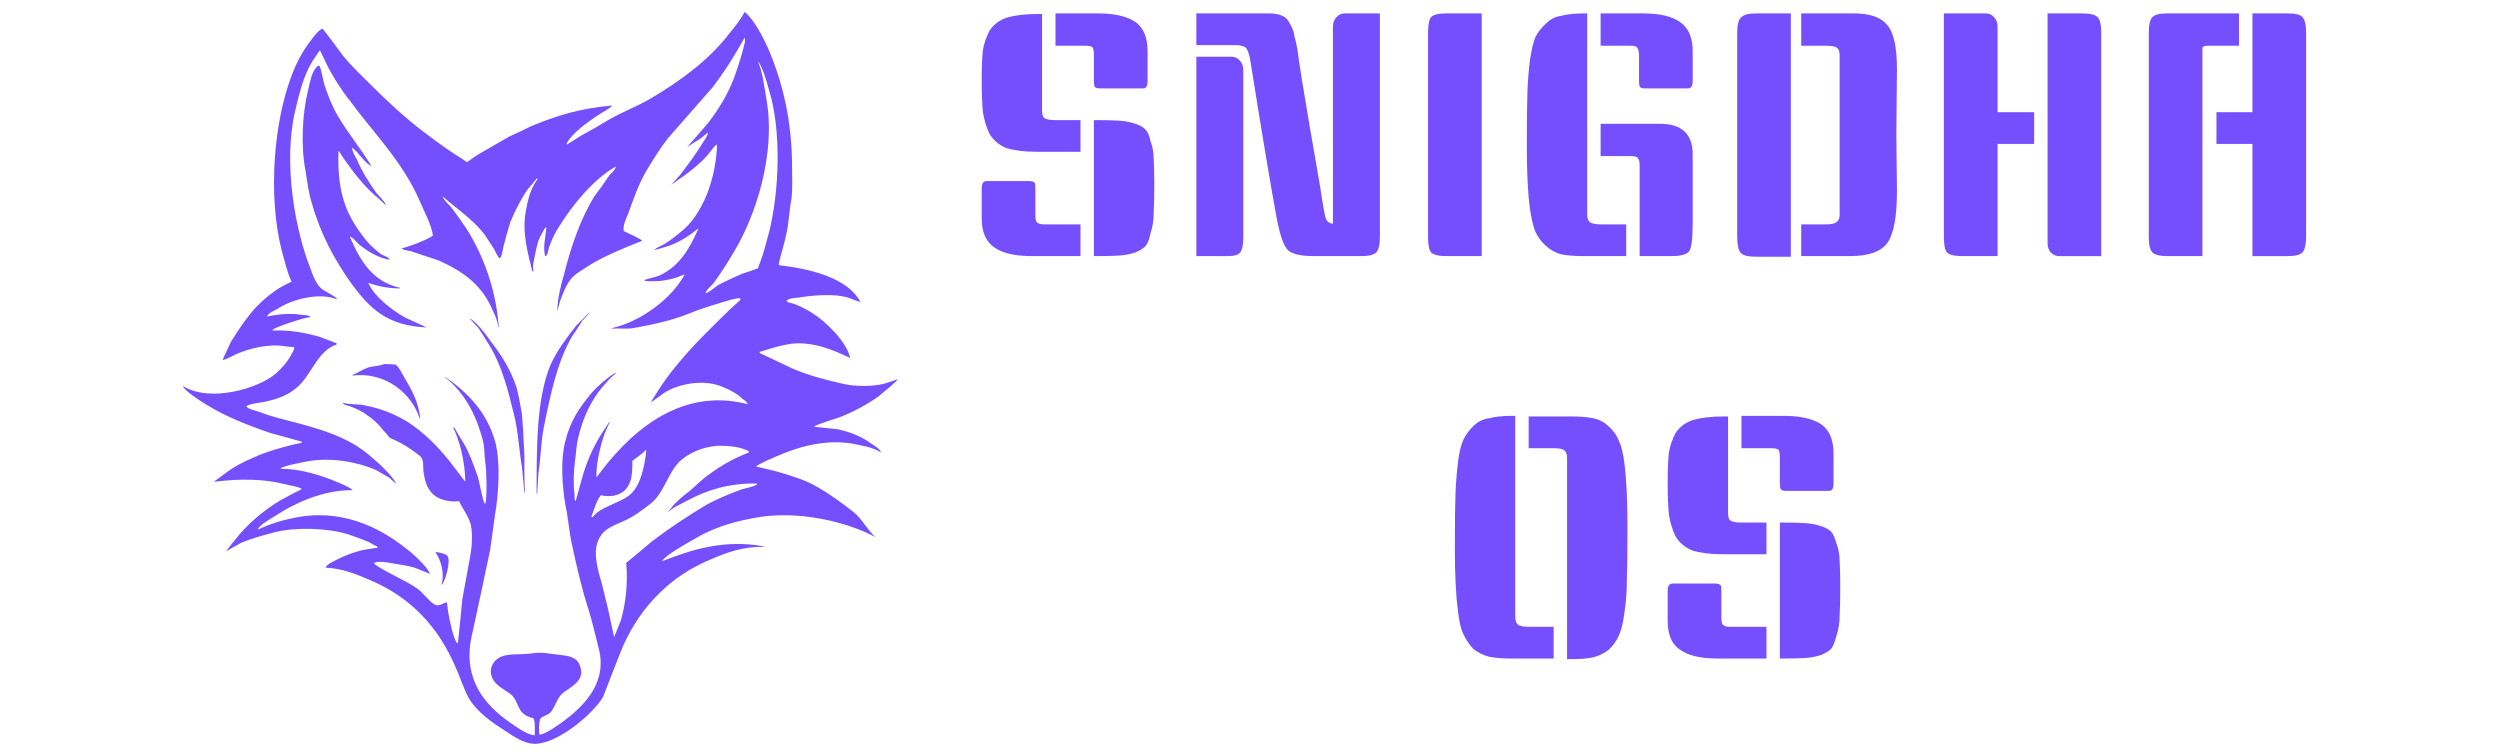 <svg version="1.2" xmlns="http://www.w3.org/2000/svg" viewBox="0 0 410 124" width="410" height="124">
	<title>Snigdha OS Logo</title>
	<style>
		.s0 { fill: #754ffe } 
	</style>
	<path id="&lt;Compound Path&gt;" fill-rule="evenodd" class="s0" d="m147.2 62.2q-0.1 0.2-0.3 0.4-0.5 0.4-1 0.9-0.9 0.7-1.8 1.5c-2 1.4-4.2 2.6-6.6 3.5-0.6 0.2-3.9 1.2-4 1.5q0.1 0 0.1 0 1.9 0.2 3.8 0.4c2.2 0.5 3.9 1.2 5.4 2.3 0.5 0.3 1.5 0.9 1.7 1.5q-0.5-0.3-1-0.5c-0.9-0.4-2-0.6-3-0.8-5-1.1-9.9 0.5-13.3 2-0.7 0.3-2.8 1.2-3.2 1.6q1.7 0.4 3.3 0.8c2.4 0.7 4.8 1.4 6.8 2.6 2.1 1.2 4 2.6 5.9 4.1 1.4 1.1 2.2 2.9 3.6 4.1q0 0 0 0c-4.6-2.5-13-4.6-20.2-3.1-3.8 0.7-6.9 1.8-9.7 3.5-1.1 0.6-4.6 2.6-5.1 3.5q0.1 0 0.1 0c4.6-1.8 10-3.6 16.5-2.4q0 0.1 0 0.1c-3.2-0.1-6 0.9-8.3 1.9-6.8 2.7-11.8 7.8-14.7 14.3-0.7 1.7-1.4 3.5-2.1 5.3q-0.6 1.5-1.2 3.1c-1.6 2.7-6.7 7-10.3 7.6-2.3 0.5-4.4-1.2-5.7-2-2.2-1.4-4.5-3-5.9-5.2-0.9-1.5-1.5-3.6-2.3-5.3-2.8-6.6-7.4-11.5-14.1-14.3-2.1-0.9-4.5-1.9-7.2-2 0.2-0.6 1.3-1 1.8-1.3q1.9-1 4.3-1.6 1.2-0.2 2.5-0.4-0.1-0.1-0.2-0.2-0.7-0.3-1.3-0.7-1.7-0.7-3.5-1.3c-3.3-1-8.4-1.2-12-0.3-1.9 0.5-3.7 1-5.4 1.7q-1.3 0.7-2.5 1.4 0.1-0.2 0.2-0.3 0.6-0.8 1.2-1.5c2-2.6 4.6-4.8 7.4-6.5q1.8-1 3.6-1.9c-0.5-0.4-2.1-0.6-2.8-0.8-3.6-0.9-7.5-0.9-11.5-0.4q0 0 0-0.1 1-0.7 1.9-1.4c1.2-0.9 2.7-1.7 4.1-2.3 1.7-0.8 3.5-1.4 5.4-1.9q1.4-0.4 2.9-0.7 0 0 0-0.1-0.1 0-0.1-0.1-2.6-0.7-5.1-1.4c-3.8-1.3-7.3-2.7-10.4-4.6-0.8-0.5-3.7-2.3-3.9-3.1q0 0 0 0c4.4 2.8 12.5 0.4 15.3-2.1 1-0.9 1.8-1.8 2.5-3.1 0.1-0.2 0.6-0.9 0.4-1.2q-0.7 0-1.4-0.1c-2.9-0.5-5.9 0.4-7.9 1.2-0.5 0.2-2 1.1-2.4 1q0 0 0 0 0.7-1.5 1.4-3c1-1.6 2-3.1 3.2-4.6 1.2-1.5 2.9-3 4.6-4.1q1-0.6 2.1-1.1c-0.7-1.6-1.1-3.3-1.6-5.1-2.3-9.1-1.3-21.2 1.7-28.9 0.9-2.4 2-4.2 3.4-6 0.4-0.5 1-1.3 1.6-1.5 1.2 1.5 2.3 3 3.4 4.5 1.3 1.6 2.8 3 4.3 4.5 2.9 2.9 5.8 5.6 9.1 8.1 1.6 1.2 3.2 2.4 4.9 3.5q1 0.6 2 1.3 0.8-0.6 1.7-1.2 2.6-1.5 5.2-3 1.8-0.8 3.6-1.7c4.1-1.7 7.8-2.9 13.3-3.4-0.2 0.4-2.1 1.4-2.5 1.7-1.6 1.1-4.1 2.8-5 4.6q0.1 0.1 0.1 0.1 1.1-0.7 2.2-1.4 2.4-1.3 4.7-2.7c2.3-1.3 4.7-2.2 6.9-3.5 4.9-2.9 9.5-6.3 12.8-10.6 0.9-1.1 1.8-2.2 2.5-3.5q0.1 0 0.1 0c1.5 1.3 2.9 4 3.8 6 2.3 5.4 3.9 11.7 3.9 19.5 0 1.7 0.1 3.4-0.1 5.1-0.4 2-0.4 4.1-0.9 6-0.3 1.6-0.9 3.2-1.2 4.8q0.1 0 0.1 0.1c5.4 0.6 11.3 2.2 13.3 6q0 0 0 0c-0.7-0.1-1.5-0.6-2.4-0.8-2-0.5-5-0.3-7.1 0-0.8 0.2-2.1 0.1-2.6 0.6 0.1 0.4 1 0.4 1.4 0.6 1 0.4 2 0.9 2.9 1.5 2.1 1.3 5.5 4.6 6.1 7.2q0 0.1 0 0.1c-2.5-1.2-6.5-3-10.4-2.2-1.6 0.3-3 0.8-4.4 1.2q0 0.1 0 0.2 2.8 1.3 5.5 2.6c2.6 1.1 5.3 1.8 8.4 2.5 1.9 0.4 4.8 0.4 6.6-0.1 0.4-0.1 2.1-0.7 2.1-0.7zm-48.9 44.6c-0.6-2.4-1.1-4.6-1.8-6.9-1.1-3.4-1.9-6.9-2.7-10.6-0.5-2.2-0.6-4.4-1.1-6.6-0.5-3.1-0.8-7.3 0-10.3 0.8-3.3 2.3-5.5 4.1-7.7 0.7-0.9 3.3-3.3 4.3-3.6q-0.5 0.5-1 0.9-1 1.1-1.9 2.2c-1.6 2.2-2.7 4.7-3.4 7.7-0.3 1.2-0.3 2.4-0.5 3.7-0.2 1.5-0.3 3.7-0.1 5.2 0.1 0.5-0.1 1.1 0.2 1.4q0.6-2.1 1.2-4.3c0.8-2.7 2-5.2 3.4-7.3q0.5-0.7 0.9-1.4 0.1 0 0.1 0-0.4 0.9-0.8 1.8c-0.7 2-1.4 4.6-1.4 7.2q0 0 0.1 0c4.6-6.3 13-15 24.8-11.9q-0.2-0.2-0.4-0.5-0.6-0.4-1.1-0.9c-0.8-0.6-1.8-1.1-2.8-1.5-3.2-1.3-7.3-0.4-9.6 1.1q-1 0.8-2.1 1.5 0 0 0 0 0.3-0.5 0.7-1.1c0.8-1.3 1.7-2.6 2.6-3.8 1.8-2.3 3.7-4.4 5.7-6.4q1.1-1.1 2.2-2.2 1.7-1.7 3.5-3.3 0-0.2 0-0.3c-1 0-1.9 0.4-2.7 0.6-2 0.6-4 1.2-5.9 2-2.8 1.1-5.6 1.7-8.9 2.3-1.1 0.2-2.5 0-3.5 0.1q0-0.1 0-0.1c4.8-1.1 9.8-4.9 11.9-8.8q0 0 0 0-0.6 0.2-1.3 0.5c-1 0.3-2.2 0.6-3.4 0.6-0.5 0-1.6 0.1-1.9-0.1q0-0.1 0-0.1c0.9-0.3 1.6-0.4 2.4-0.7 3.3-1.5 4.9-4.3 6.4-7.6q0 0 0-0.1c-1.7 1.3-3.1 2.3-5.4 3q-0.9 0.3-1.8 0.5c0.3-0.4 1.2-0.7 1.7-1 1-0.6 1.8-1.3 2.7-2 3.4-2.7 5.7-8.4 5.9-14.3-0.5 0.2-1.3 1.5-1.7 1.9-1.4 1.5-2.9 2.7-4.7 3.9q-0.5 0.4-1.1 0.8 0.8-0.9 1.5-1.7c1.3-1.7 2.5-3.3 3.6-5.1 0.3-0.5 0.8-1.1 0.9-1.7q-0.1 0-0.1 0 0 0-0.1 0.1-0.5 0.4-1 0.8-1.1 0.7-2.2 1.4 0 0 0 0 1.7-1.9 3.4-3.9c2-2.6 3.7-5.4 4.8-8.9 0.4-1.2 0.8-2.5 1.1-3.7 0.1-0.4 0.3-1.1 0.1-1.4-1.6 2.9-3.3 5.6-5.3 8.2q-3.6 4.1-7.2 8.2c-1.4 1.8-2.5 3.6-3.7 5.6-1.2 2.1-2 4.4-2.9 6.9-0.3 0.7-0.9 1.9-0.7 2.8 0.4 0.2 2.9 1.3 3 1.6q-1.2 0.5-2.5 1c-2.4 1-4.6 2-6.6 3.3-0.9 0.6-2 1.2-2.6 2-0.8 1-1.3 2.4-1.8 3.7q-0.2 0.8-0.4 1.6c0-2.1 0.6-4.4 1.1-6.1 1.2-4.8 2.7-9 4.9-12.7q1.3-1.7 2.5-3.5c0.3-0.4 1-0.9 1.1-1.5q0 0 0 0c-3.7 2.1-7.2 6.4-9.4 10-0.6 0.9-1.1 2-1.5 3.1-0.2 0.5-0.2 1.3-0.6 1.6q0 0-0.1 0c-0.4-1.6 0.1-3.2 0.2-4.7q-0.1 0-0.1 0-0.1 0.1-0.2 0.2-0.4 0.8-0.8 1.5c-0.5 1.1-0.6 2.2-0.9 3.5-0.1 0.5-0.3 1.3-0.1 1.9q0 0.1-0.1 0.1 0 0-0.1 0c-0.7-2.9-1.8-6.5-1-10.2q0.3-1.9 1-3.5 0.4-0.8 0.9-1.5-0.1 0-0.2 0-0.7 0.9-1.5 1.8c-1.1 1.6-2 3.4-2.8 5.3q-0.6 1.9-1.1 3.9c-0.2 0.7-0.2 1.5-0.6 2.1-0.5-0.4-0.7-1.1-1-1.6q-0.7-1.1-1.5-2.3c-1.4-1.8-3.2-3.3-5-4.7q-1-0.8-1.9-1.6c0.2 0.7 1 1.3 1.4 1.8q1.3 1.7 2.5 3.5c2.7 4.3 4.8 9.7 5.3 16.1q0 0-0.1 0c-0.1-1-0.5-1.9-0.9-2.7-1.7-4.1-4.8-6.4-8.9-8.2q-2.1-0.7-4.2-1.4c-0.4-0.2-1.6-0.2-1.8-0.6 0.9-0.1 4.7-1.6 5.1-2.1-0.3-1.9-1.4-3.8-2.1-5.5-2.9-6.7-7.6-11.2-11.6-16.7-1.3-1.6-2.4-3.4-3.4-5.2q-0.7-1.5-1.4-2.9 0 0-0.1 0-0.6 0.9-1.2 1.8c-1.4 2.3-2.1 5.1-2.8 8.1-2 8.5 0 19.5 2.5 25.8 0.4 1.2 1 2.7 1.9 3.4 0.5 0.4 2.3 1.2 2.5 1.7q0 0 0 0c-3.2-1.3-7.8 0.2-9.7 1.5-0.5 0.3-1.6 0.7-1.8 1.3 1.5-0.3 3.6-0.6 5.4-0.3 0.5 0.1 1.5 0 1.7 0.4-1.1 0.1-5.7 1.6-6.2 2.1q0 0.1 0 0.1c3-0.1 5.6 0.4 7.9 1.1q1.3 0.5 2.6 1 0 0.1 0 0.2c-3.2 1-4.2 5.3-6.7 7.2-1.3 1.1-2.9 1.7-4.7 2.1-1.1 0.3-2.5 0.3-3.4 0.8 0.2 0.5 1.4 0.7 2 0.9 2.2 0.9 4.7 1.4 7.2 2.1 3.6 1 6.9 2.1 9.6 4 1 0.7 1.9 1.5 2.8 2.3 0.6 0.5 2.8 2.7 3 3.5q0 0 0 0-0.1-0.2-0.3-0.3-0.5-0.4-0.9-0.8-1.1-0.6-2.1-1.2c-2.9-1.3-7.4-2.2-11.5-1.4-0.8 0.2-4 0.7-4.2 1.2 3.2-0.1 7.1 1.2 9.4 2.2 0.5 0.2 2.2 0.9 2.4 1.3-4.8-0.1-9.6 2.2-12.5 4.1-0.6 0.4-2.8 1.6-3 2.3q0.1 0 0.1 0c1.7-0.8 3.5-1.4 5.5-1.8 7.9-1.8 14.3 1.5 18.5 4.8 1 0.7 3.8 3.2 4.1 4.3q-1.3-0.5-2.5-1c-1.3-0.4-2.6-0.5-4.1-0.8-0.6-0.1-1.9-0.3-2.5 0q0 0.1 0 0.2c2.1 1.5 4.8 2.5 7 4 0.9 0.6 2.2 2.4 3 2.7 0.7 0.3 1.3-0.4 1.9-0.4q0 0 0 0 0.1 0.8 0.2 1.6c0.2 1.2 0.9 4.6 1.5 5.1q0.1 0 0.1-0.1 0.4-3.5 0.7-7 0.5-2.8 1-5.5c0.4-2 0.9-4.7 0.4-6.9-0.4-1.4-1.3-2.5-1.9-3.8-1.9 0.2-3.8-0.4-4.6-1.5-0.7-0.8-1-1.8-1.2-3-0.2-1.1 0.1-2.3-0.6-2.9q-1.5-1.2-3.1-2.1-0.9-0.5-1.9-0.9-0.5-0.7-1.1-1.3c-0.7-0.9-1.6-1.8-2.6-2.4-0.7-0.6-1.6-1-2.6-1.4-0.3-0.2-1.2-0.2-1.4-0.6q0.1 0 0.2 0c1.1 0.3 2.4 0.1 3.5 0.4 2.6 0.5 4.8 1.4 6.8 2.6 2.7 1.7 5 4 7 6.5q1.3 1.7 2.6 3.4 0 0 0 0c0-3.1-0.9-6.8-2-8.9q0 0 0.1 0 0 0 0.1 0 0.7 1.3 1.5 2.5c1 1.7 1.7 3.7 2.4 5.7 0.2 0.7 0.8 4 1.1 4.3q0 0 0.1 0 0-0.1 0-0.1c0.3-0.8 0.2-5.5 0-6.5-0.2-1.5-0.1-2.8-0.5-4.1-1.1-4.1-3.1-7.7-6.1-10q0 0 0-0.1c3.7 2.6 6.8 5.7 8.2 10.6 0.9 3.3 0.6 8.4 0 11.9q-0.4 2.9-0.8 5.8-1.5 7.2-3.1 14.5c-1.4 7 2.4 11.1 6.2 13.8 1.1 0.7 2.6 2 4.2 2.2q0 0 0 0c0-0.8 0.1-2.2-0.2-2.8-3-0.7-2.1-2.6-3.8-4-1.1-0.8-2.5-1.4-3-2.7-0.6-1.4 0.2-2.7 1.1-3.2 1.3-0.8 3.2-0.5 5.1-0.7 1-0.2 2.4-0.2 3.3 0 2.6 0.4 4.7 0.1 5.1 2.7 0.3 1.8-1.8 2.9-2.8 3.6-1.1 0.8-1.3 2.1-2.1 3.2-0.4 0.6-1.5 0.7-1.8 1.2-0.2 0.5-0.3 2-0.1 2.6q0 0 0 0c1.2-0.2 3-1.6 3.9-2.2 2.9-2.2 7.1-5.9 5.9-11.5zm-32-44.9c1.1 1.8 2.4 4.1 2.6 6.7q0 0-0.1 0 0 0 0 0c-1.2-4-5.6-7.7-11-7q0 0 0-0.1c0.8-0.3 1.6-0.9 2.5-1.2 0.8-0.3 1.8-0.2 2.7-0.6q0.9 0 1.9 0.1c0.6 0.5 1 1.4 1.4 2.1zm34.3 19.4c-0.6 0.1-1.5 0.1-2-0.1-0.6 0.4-1.3 2.7-1.6 3.5q0 0.1 0 0.1 0.1 0 0.2 0c1.3-1.7 4.2-2.2 5.9-3.5 1.9-1.4 2.6-4.6 2.9-7.5q-0.1 0-0.1 0c-0.6 0.7-1.5 1.2-2.2 1.8 0.1 3.1-0.5 5.2-3.1 5.7zm12.3 0.7q-1.1 0.6-2.3 1.2-0.6 0.4-1.1 0.8 0.3-0.4 0.6-0.7c0.4-0.7 2.2-2.2 2.9-2.7 1.1-0.9 2.1-2 3.3-2.8 2-1.5 4-2.6 6.5-3.6q0-0.1 0-0.2c-1.3-0.7-3-0.9-5.1-0.9q-1 0.1-1.9 0.3c-1.9 0.5-3.8 1.5-4.9 2.9-1.5 1.9-2.2 4.7-4.2 6.3-1.3 1-2.7 2.1-4.3 2.8-1.5 0.7-3.1 1.2-3.9 2.5-1.5 2.2-0.5 5.4 0.2 7.8q0.5 2.1 1 4.1 0.5 2.3 1 4.6 0.1 0 0.1-0.1 0.5-1.2 1-2.5c0.8-2.7 1.2-6 0.9-9.5q2.1-1.7 4.2-3.5c2.9-2.2 5.9-4.2 9.1-6.1 1.7-0.9 3.6-1.7 5.5-2.4 0.6-0.2 2.3-0.5 2.7-0.9q-0.1 0-0.1-0.1c-4.5-0.1-8.2 1.1-11.2 2.7zm11.4-38q0.2-0.6 0.4-1.1c0.6-1.5 0.9-3 1.4-4.7 1.7-6.7 2.1-16.8 0-23.5-0.3-1.1-1.1-4-1.8-4.6 0.8 1.8 1 3.9 1.4 6.2 1.6 9.1-1.9 19.2-5.1 24.6q-1.6 2.8-3.4 5.3c-0.4 0.6-1.3 1.2-1.5 1.9 0.7-0.2 1.4-0.9 2-1.3 1.3-0.7 2.6-1.3 4-1.9q1.3-0.4 2.6-0.9zm-52.4 47.4q-0.2-0.4-0.5-0.9c0.6 0.1 1.7 0.3 2 0.7 0.6 0.9-0.5 4.5-1 4.7q0 0 0-0.1c0.5-1.4 0-3.4-0.5-4.4zm-5.6-39.4c0.3 0.2 3.6 1.6 3.6 1.7-6.5-0.3-9.3-3.2-12.2-7.1-2.8-3.9-5.1-8.1-6.6-13.4-0.5-1.6-0.7-3.4-1-5.2-0.8-4.1-0.5-9.5 0.4-13.1 0.4-1.6 0.6-3.2 1.6-4.1q0.1 0 0.3 0c0.4 0.9 0.5 2.1 0.8 3.1 0.6 1.8 1.3 3.6 2.2 5.1 1.7 2.9 3.8 5.4 5.5 8.2q0 0 0 0c-1-0.3-2.2-2.4-3.2-3q0 0 0 0c0.1 0.7 0.5 1.4 0.8 1.9 0.9 2.1 2 3.8 3.2 5.5 0.4 0.5 1.5 1.5 1.6 2.1q0 0 0 0-0.1-0.1-0.1-0.1-0.6-0.6-1.3-1.2c-1.7-1.4-3.3-3.3-4.6-5.1q-0.9-1.2-1.7-2.5 0 0-0.1 0c-0.2 7.3 1.4 10.7 4.7 14.8 0.6 0.7 1.5 1.5 2.3 2.1 0.4 0.2 1.3 0.5 1.4 0.9-1.9-0.3-3.6-1.4-4.9-2.4-0.5-0.4-1-1.2-1.6-1.4q0 0.1 0 0.1c1.7 3.9 3.7 7.3 8.2 8.3q0 0 0 0.1 0 0 0 0c-2.1 0-3.7-0.4-5.2-0.9q0 0.1 0.1 0.2c1 2.1 3.7 4.2 5.8 5.4zm19.7 25.7q0 1.6 0.1 3.1-0.1 0-0.2 0 0.1 0 0.1 0-0.2-2.1-0.4-4.2c-0.5-2.9-0.6-5.8-1.3-8.6-1-4.1-2-8-4-11.3q-0.9-1.5-1.9-3-0.7-0.7-1.4-1.5c1 0.4 2.9 2.9 3.5 3.8 1.7 2.2 3.2 4.5 4.2 7.5 0.4 1.4 0.6 2.9 0.9 4.4q0.2 2.4 0.3 4.9 0.1 1.1 0.1 2.2 0 1.3 0 2.7zm7.8-22.5c-2.4 4.1-3.5 9.4-4.6 14.8-0.5 2.5-0.5 5-0.9 7.6q-0.1 1.7-0.2 3.4-0.1-0.1-0.1-0.1c0-7.9 0-15.6 2.3-21.1 1.1-2.4 2.7-4.5 4.2-6.4q1.1-1.1 2.1-2.1 0.1 0 0.1 0-0.6 0.7-1.2 1.3-0.8 1.3-1.7 2.6z"/>
	<path id="SNIGDHA OS" class="s0" aria-label="SNIGDHA
OS"  d="m170.2 2.3h0.7v15.8q0 0.9 0.3 1.2 0.5 0.4 1.9 0.4h4.1v5.2h-7q-3.1 0-5.1-0.6-1.8-0.7-2.8-2.3-0.8-1.7-1.1-3.6-0.2-2-0.2-5.2 0-3.3 0.2-5 0.3-1.7 1.1-3.2 1-1.5 2.8-2.1 2-0.6 5.1-0.6zm9.2 39.7v-22.3h0.6q2.4 0 3.7 0.1 1.3 0.1 2.5 0.5 1.2 0.4 1.7 1 0.5 0.5 0.8 1.9 0.5 1.3 0.5 2.8 0.1 1.6 0.1 4.4 0 2.9-0.1 4.6 0 1.7-0.5 3.2-0.3 1.5-0.8 2.1-0.5 0.6-1.7 1.1-1.2 0.4-2.5 0.5-1.3 0.1-3.7 0.1zm-17.6-12.3h6.9q0.8 0 1 0.3 0.1 0.2 0.1 0.9v4.3q0 0.9 0.2 1.2 0.3 0.4 1.3 0.4h5.9v5.2h-8q-4.1 0-6.1-1.4-2.1-1.4-2.1-4.8v-4.9q0-1.2 0.8-1.2zm11.3-22.2v-5.3h7q4 0 6.1 1.4 2 1.4 2 4.8v4.9q0 1.2-0.7 1.2h-7q-0.7 0-0.9-0.2-0.2-0.2-0.2-1v-4.2q0-0.9-0.2-1.3-0.2-0.3-1.2-0.3zm47.5-5.3h5.7v36.7q0 1.9-0.6 2.5-0.6 0.6-2.4 0.6h-7.8q-3.3 0-4.3-1-1-1-1.8-5.1-1.5-8.1-4.4-26.3-0.3-1.4-0.7-1.8-0.4-0.3-1.4-0.4h-6.7v-5.2h11.9q1.4 0 2.2 0.4 0.8 0.3 1.3 1.4 0.6 1 0.7 2 0.3 1 0.5 2.3 0.2 1.6 0.7 4.7 1 6.2 3 17.6 0.7 4.8 1 5.4 0.3 0.6 1.1 0.7v-32.3q0-1 0.6-1.6 0.5-0.6 1.4-0.6zm-24.4 39.8v-32.7h5.7q0.9 0 1.4 0.6 0.6 0.6 0.6 1.6v27.4q0 1.8-0.5 2.5-0.5 0.6-2 0.6zm46.8-39.8v39.8h-5.8q-1.9 0-2.5-0.6-0.5-0.6-0.5-2.5v-33.5q0-2 0.5-2.6 0.6-0.6 2.5-0.6zm16.7 0h0.6v33q0 0.8 0.4 1.2 0.5 0.4 1.9 0.4h4.1v5.2h-7q-2.2 0-3.7-0.3-1.4-0.4-2.5-1.4-1.1-1-1.7-2.3-0.5-1.2-0.9-3.8-0.5-3.8-0.5-10.1 0-6.5 0.1-9.1 0.1-2.6 0.4-5.1 0.4-2.6 0.9-3.8 0.6-1.2 1.7-2.2 1.1-1.1 2.5-1.3 1.5-0.4 3.7-0.4zm2.8 23.4v-5.3h9.7q5.4 0 5.4 5v11.4q0 3.4-0.5 4.4-0.5 0.9-3 0.9h-5.2v-14.9q0-0.8-0.3-1.2-0.2-0.3-1.2-0.3zm0-18.1v-5.3h7q4 0 6 1.4 2.1 1.4 2.1 4.8v4.9q0 1.2-0.8 1.2h-6.9q-0.8 0-0.9-0.2-0.2-0.2-0.2-1v-4.2q0-0.9-0.3-1.3-0.2-0.3-1.2-0.3zm48.6 3.8l-0.1 10.7 0.1 9.3q0 6.6-1.7 8.7-1.6 2-6 2h-8v-5.2h4q1.4 0 1.8-0.4 0.5-0.3 0.5-1.2v-26.1q0-1-0.5-1.3-0.4-0.3-1.8-0.3h-4v-5.3h8.6q4 0 5.5 1.9 1.6 1.8 1.6 7.2zm-17.4-9.1v39.9h-5.8q-1.8 0-2.4-0.6-0.6-0.7-0.6-2.6v-33.5q0-1.9 0.6-2.5 0.6-0.7 2.4-0.7zm39.9 16.2v5.2h-6v18.4h-5.8q-1.9 0-2.5-0.6-0.5-0.6-0.5-2.5v-36.7h6.8q0.9 0 1.4 0.6 0.6 0.6 0.6 1.6v14zm2.2 21.4v-37.6h5.7q1.9 0 2.5 0.6 0.6 0.6 0.6 2.6v36.6h-6.9q-0.8 0-1.4-0.6-0.5-0.6-0.5-1.6zm31.4-37.6v5.3h-5.1q-0.9 0-0.9 0.4v34.1h-5.8q-1.8 0-2.4-0.6-0.6-0.6-0.6-2.5v-33.5q0-2 0.6-2.6 0.6-0.6 2.4-0.6zm2.2 16.2v-16.2h5.8q1.9 0 2.4 0.6 0.6 0.6 0.6 2.6v33.4q0 1.9-0.6 2.6-0.6 0.6-2.4 0.6h-5.8v-18.4h-5.9v-5.2zm-121.5 49.8h0.6v33q0 0.8 0.4 1.2 0.4 0.4 1.9 0.4h4v5.2h-6.9q-2.2 0-3.7-0.3-1.5-0.4-2.6-1.3-1-1.1-1.6-2.4-0.6-1.2-0.9-3.8-0.5-3.8-0.5-10.1 0-6.5 0.1-9.1 0.1-2.6 0.4-5.1 0.3-2.5 0.9-3.8 0.6-1.2 1.6-2.2 1.1-1.1 2.6-1.3 1.5-0.4 3.7-0.4zm2.8 5.3v-5.2h7q2.2 0 3.6 0.3 1.5 0.3 2.6 1.4 1.1 1 1.6 2.3 0.6 1.2 0.9 3.7 0.5 3.8 0.5 10.3 0 6.4-0.1 9 0 2.6-0.4 5.2-0.3 2.4-0.9 3.7-0.5 1.2-1.6 2.3-1.1 0.9-2.6 1.3-1.4 0.3-3.6 0.3h-0.7v-33q0-0.8-0.4-1.2-0.4-0.4-1.8-0.4zm32-5.2h0.7v15.8q0 0.9 0.3 1.2 0.5 0.4 1.9 0.4h4.1v5.2h-7q-3.1 0-5.1-0.6-1.8-0.7-2.8-2.3-0.8-1.7-1.1-3.6-0.2-2-0.2-5.2 0-3.3 0.2-5 0.3-1.7 1.1-3.2 1-1.5 2.8-2.1 2-0.6 5.1-0.6zm9.2 39.7v-22.3h0.6q2.4 0 3.7 0.1 1.3 0.1 2.5 0.5 1.2 0.4 1.7 1 0.4 0.5 0.8 1.9 0.5 1.3 0.5 2.8 0.1 1.6 0.1 4.4 0 2.9-0.1 4.6 0 1.7-0.5 3.2-0.4 1.5-0.8 2.1-0.5 0.6-1.7 1.1-1.2 0.4-2.5 0.5-1.3 0.1-3.7 0.1zm-17.6-12.3h6.9q0.8 0 1 0.3 0.1 0.2 0.1 0.9v4.3q0 0.9 0.2 1.2 0.3 0.4 1.3 0.4h5.9v5.2h-8q-4.1 0-6.1-1.4-2.1-1.3-2.1-4.8v-4.9q0-1.2 0.8-1.2zm11.3-22.2v-5.3h7q4 0 6.1 1.4 2 1.4 2 4.8v4.9q0 1.2-0.7 1.2h-7q-0.7 0-0.9-0.2-0.2-0.2-0.2-1v-4.2q0-0.9-0.2-1.3-0.3-0.3-1.2-0.3z"/>
</svg>